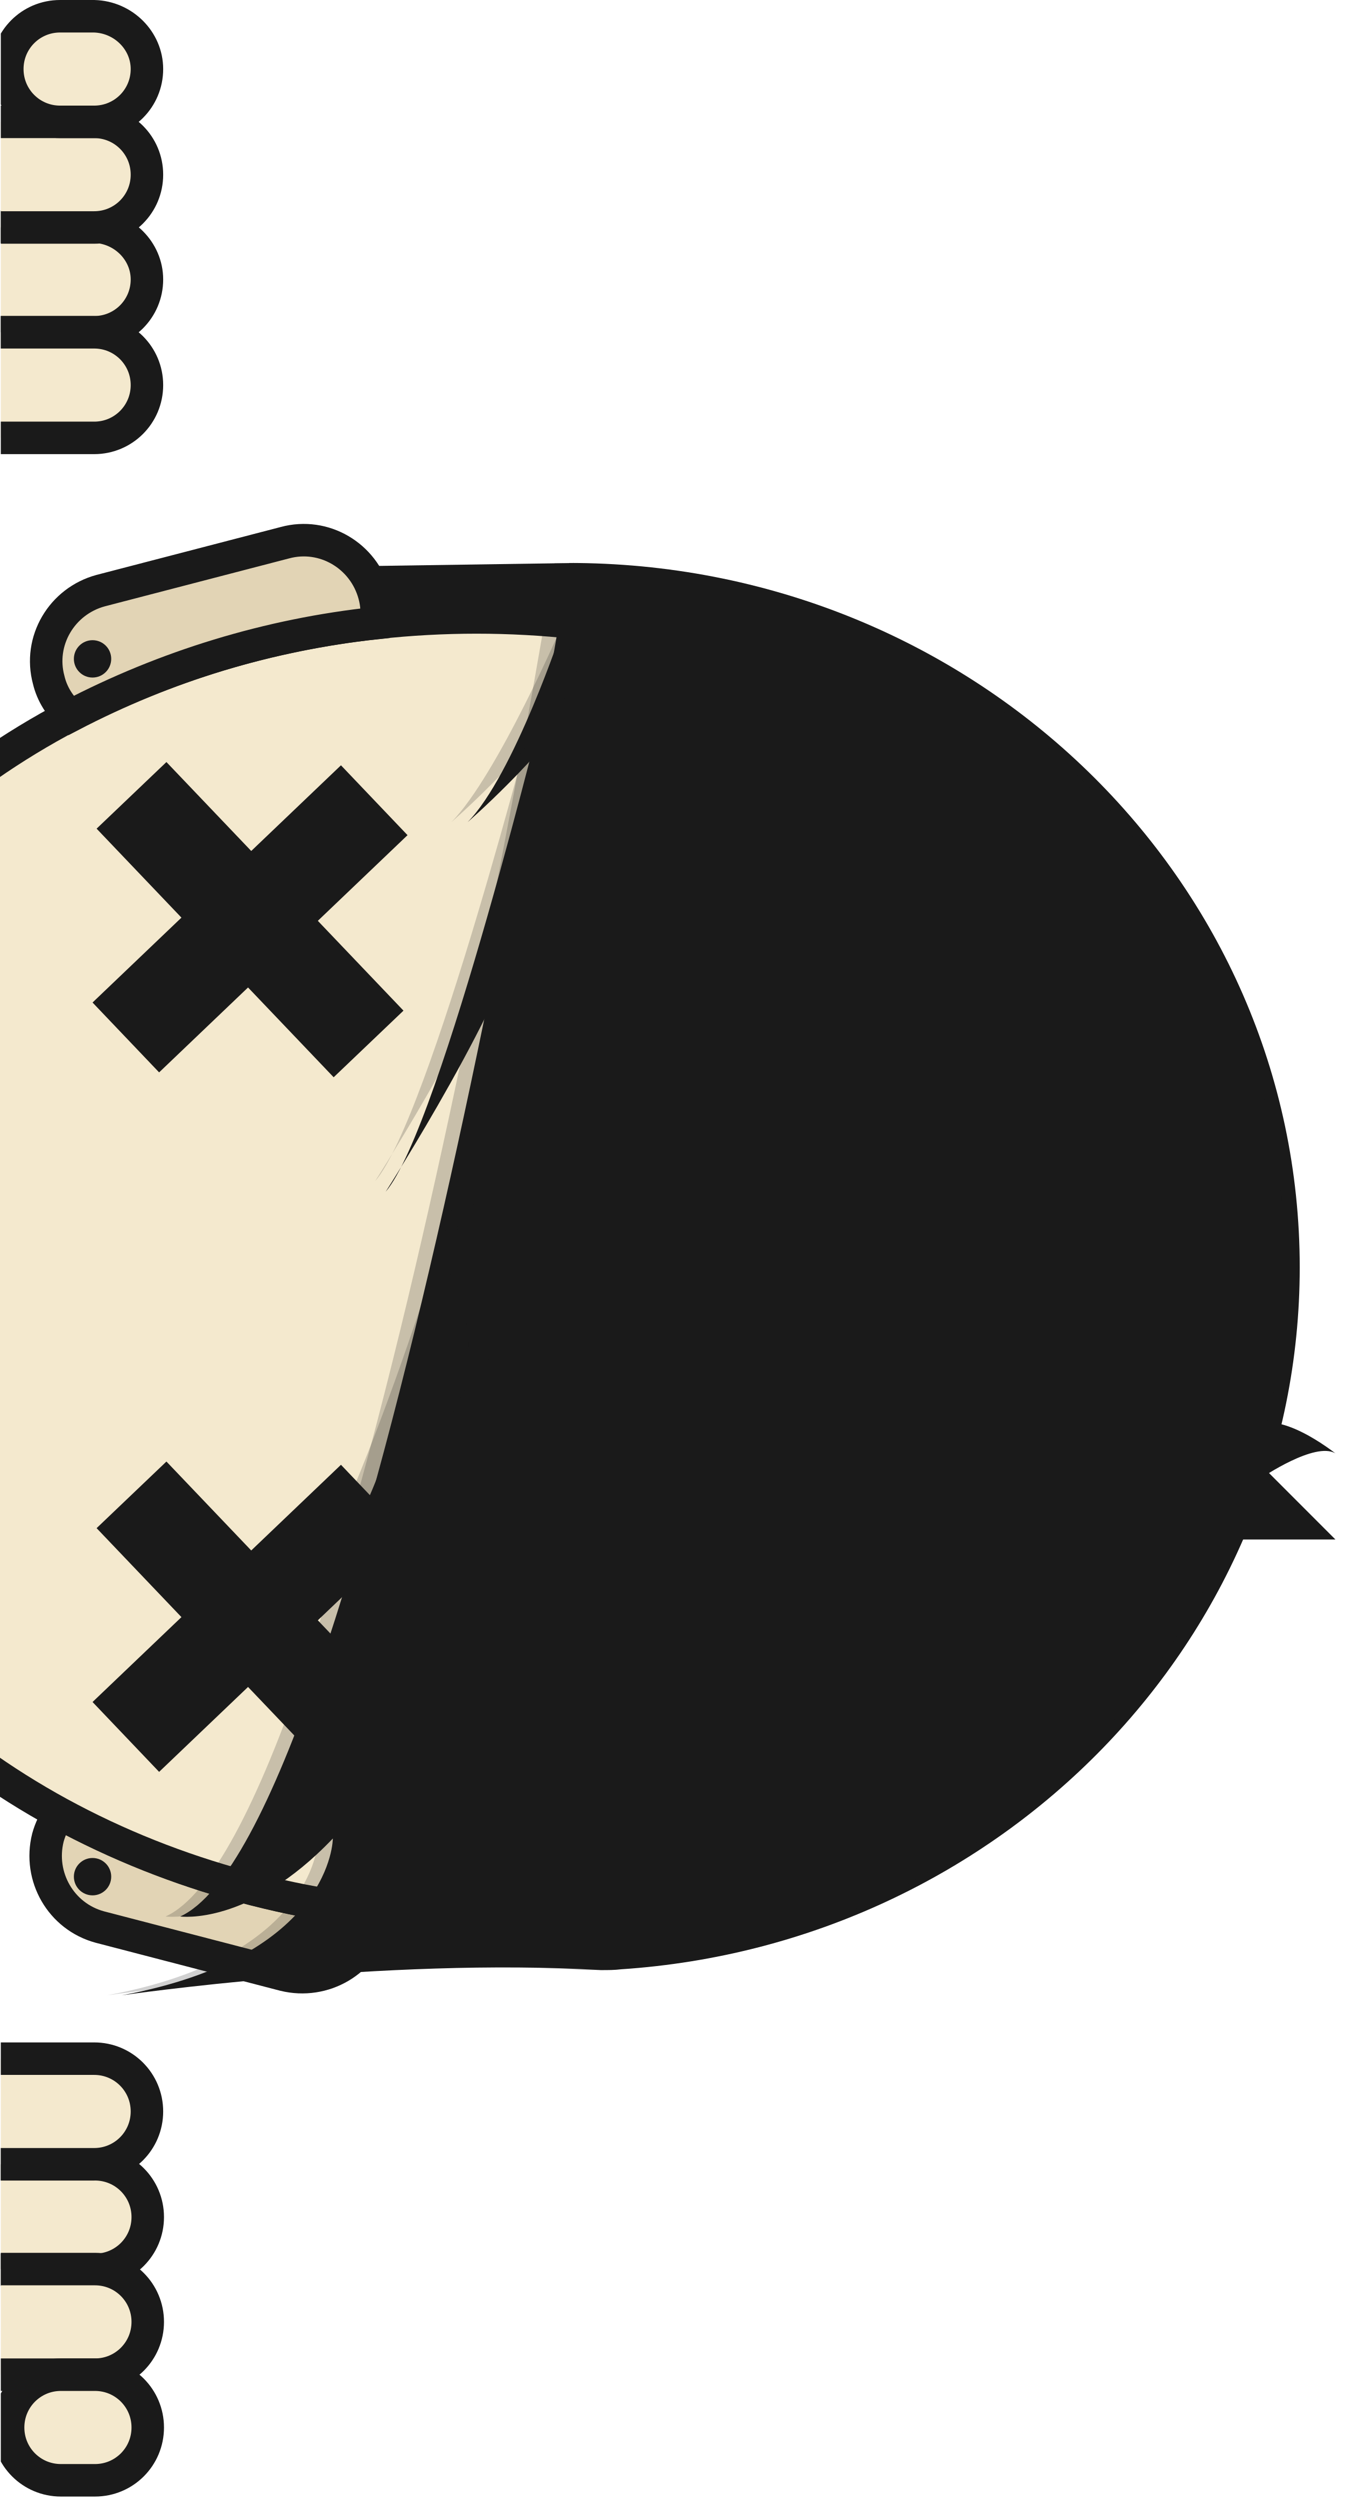 <?xml version="1.0" encoding="utf-8"?>
<!-- Generator: Adobe Illustrator 24.1.1, SVG Export Plug-In . SVG Version: 6.00 Build 0)  -->
<svg version="1.1" id="Layer_1" xmlns="http://www.w3.org/2000/svg" xmlns:xlink="http://www.w3.org/1999/xlink" x="0px" y="0px"
	 viewBox="0 0 165.8 307.7" style="enable-background:new 0 0 165.8 307.7;" xml:space="preserve">
<style type="text/css">
	.st0{fill:#E2D4B5;stroke:#1A1A1A;stroke-width:4;stroke-miterlimit:10;}
	.st1{fill:#1A1A1A;}
	.st2{clip-path:url(#SVGID_2_);}
	.st3{fill:#F4E9CE;stroke:#1A1A1A;stroke-width:4;stroke-miterlimit:10;}
	.st4{fill:#F4E9CE;stroke:#FF0000;stroke-miterlimit:10;}
	.st5{opacity:0.2;fill:#1A1A1A;enable-background:new    ;}
	.st6{clip-path:url(#SVGID_4_);}
</style>
<g>
	<path class="st0" d="M46.1,236.6c0.1-0.4,0.2-0.9,0.2-1.3c-13.6-1.5-26.9-5.6-39-12.1c-0.6,0.9-1.1,1.9-1.4,3
		c-1.2,4.8,1.6,9.7,6.4,11l22.7,5.9C39.9,244.3,44.8,241.4,46.1,236.6L46.1,236.6z"/>
	<circle class="st1" cx="11.4" cy="231" r="2.3"/>
	<g>
		<g>
			<g>
				<defs>
					<rect id="SVGID_1_" y="61.7" width="165.8" height="184"/>
				</defs>
				<clipPath id="SVGID_2_">
					<use xlink:href="#SVGID_1_"  style="overflow:visible;"/>
				</clipPath>
				<g class="st2">
					<ellipse class="st3" cx="58.7" cy="156" rx="94.7" ry="80"/>
					<path class="st4" d="M37.8,70.7L14,76.5c0,0-6.8,0.8-2.7,10.2"/>
					<g>
						<path class="st1" d="M70.1,69.3c0.3,0,0.7,0,1,0c49.2,0.5,89,39.1,89,86.7c0,45.8-36.9,83.3-83.6,86.4
							c-0.8,0.1-1.6,0.1-2.4,0.1H74c-26.5-1.6-59,3.1-59,3.1c26-4.8,26-19.3,26-19.3c-10.3,10.8-18.8,9.6-18.8,9.6
							C44.8,225.6,70.1,69.3,70.1,69.3z"/>
						<path class="st5" d="M68.3,69.3c0.3,0,0.7,0,1,0c49.2,0.5,89,39.1,89,86.7c0,45.8-36.9,83.3-83.6,86.4
							c-0.8,0.1-1.6,0.1-2.4,0.1h-0.1c-26.5-1.6-59,3.1-59,3.1c26-4.8,26-19.3,26-19.3c-10.3,10.8-18.8,9.6-18.8,9.6
							C43,225.6,68.3,69.3,68.3,69.3L68.3,69.3z"/>
						<path class="st1" d="M67.5,84.7c0,0-13.2,54.1-20,62c0,0,15.3-23.8,17.6-35"/>
						<path class="st5" d="M66.1,86.4c0,0-13.1,51.1-19.9,59c0,0,15.3-23.8,17.6-35"/>
						<path class="st1" d="M58.3,147.9c0,0-12.2,41.2-21.6,52.8c0,0,13.3-9.4,23.7-31.2"/>
						<path class="st5" d="M56,147.7c0,0-12.2,41.2-21.6,52.8c0,0,13.3-9.4,23.7-31.2"/>
						<path class="st1" d="M69.3,77.3c0,0-6,18.1-11.7,23.9c0,0,8.9-7.7,14.3-15.7"/>
						<path class="st5" d="M69.4,76.6c0,0-8.1,18.8-13.8,24.6c0,0,8.9-7.7,14.3-15.7"/>
						<path class="st1" d="M152.9,177.9l11.6,11.6h-15.9L152.9,177.9z"/>
						<path class="st1" d="M155.4,181.9c0,0,6.6-4.5,9.1-3c0,0-7.4-5.9-10.4-3"/>
						<path class="st1" d="M70.7,69.3L37,69.8c0,0,3.4,3,1.9,6.8c0,0,24.4-2.2,31.6,1L70.7,69.3z"/>
						<path class="st1" d="M50.2,102.8L19.6,132l-8.2-8.6L42,94.2L50.2,102.8z"/>
						<path class="st1" d="M49.7,124.4l-8.6,8.2L11.9,102l8.6-8.2L49.7,124.4z"/>
						<path class="st1" d="M50.2,188.9l-30.6,29.2l-8.2-8.6L42,180.3L50.2,188.9z"/>
						<path class="st1" d="M49.7,210.5l-8.6,8.2l-29.2-30.6l8.6-8.2L49.7,210.5z"/>
					</g>
					<path class="st0" d="M46.3,76.7c0.2-1.2,0.1-2.4-0.2-3.5c-1.3-4.8-6.2-7.7-11-6.4l-22.7,5.9C7.6,74,4.7,78.9,6,83.7
						c0.4,1.7,1.4,3.3,2.7,4.4C20.4,82,33.1,78.1,46.3,76.7z"/>
					<circle class="st1" cx="11.4" cy="81.1" r="2.3"/>
				</g>
			</g>
		</g>
	</g>
	<g>
		<g>
			<g>
				<defs>
					<rect id="SVGID_3_" x="0.1" width="62" height="321"/>
				</defs>
				<clipPath id="SVGID_4_">
					<use xlink:href="#SVGID_3_"  style="overflow:visible;"/>
				</clipPath>
				<g class="st6">
					<path class="st3" d="M18.1,34.4c0,3.6-2.9,6.5-6.5,6.5l0,0h-23.2c-3.6,0-6.5-2.9-6.5-6.5l0,0c0-3.6,2.9-6.5,6.5-6.5l0,0h23.2
						C15.2,28,18.1,30.9,18.1,34.4L18.1,34.4z"/>
					<path class="st3" d="M11.6,28H-2.8c-3.6,0-6.5-2.9-6.5-6.5l0,0c0-3.6,2.9-6.5,6.5-6.5h14.4c3.6,0,6.5,2.9,6.5,6.5l0,0
						C18.1,25.1,15.2,28,11.6,28z"/>
					<path class="st3" d="M18.1,8.5c0,3.6-2.9,6.5-6.5,6.5l0,0H7.4c-3.6,0-6.5-2.9-6.5-6.5l0,0C0.9,4.9,3.8,2,7.4,2l0,0h4.2
						C15.2,2.1,18.1,5,18.1,8.5L18.1,8.5z"/>
					<path class="st3" d="M18.1,47.4c0,3.6-2.9,6.5-6.5,6.5l0,0H-6.7c-3.6,0-6.5-2.9-6.5-6.5l0,0c0-3.6,2.9-6.5,6.5-6.5l0,0h18.3
						C15.2,40.9,18.1,43.8,18.1,47.4L18.1,47.4z"/>
					<path class="st3" d="M-18,272.9c0-3.6,2.9-6.5,6.5-6.5l0,0h23.2c3.6,0,6.5,2.9,6.5,6.5l0,0c0,3.6-2.9,6.5-6.5,6.5l0,0h-23.2
						C-15.1,279.4-18,276.5-18,272.9L-18,272.9z"/>
					<path class="st3" d="M-9.2,285.8c0-3.6,2.9-6.5,6.5-6.5h14.4c3.6,0,6.5,2.9,6.5,6.5c0,3.6-2.9,6.5-6.5,6.5l0,0H-2.7
						C-6.3,292.3-9.2,289.4-9.2,285.8L-9.2,285.8z"/>
					<path class="st3" d="M1,298.8c0-3.6,2.9-6.5,6.5-6.5l0,0h4.2c3.6,0,6.5,2.9,6.5,6.5l0,0c0,3.6-2.9,6.5-6.5,6.5l0,0H7.5
						C3.9,305.3,1,302.4,1,298.8L1,298.8z"/>
					<path class="st3" d="M-13.2,259.9c0-3.6,2.9-6.5,6.5-6.5h18.3c3.6,0,6.5,2.9,6.5,6.5c0,3.6-2.9,6.5-6.5,6.5l0,0H-6.7
						C-10.3,266.4-13.2,263.5-13.2,259.9L-13.2,259.9z"/>
				</g>
			</g>
		</g>
	</g>
</g>
</svg>
